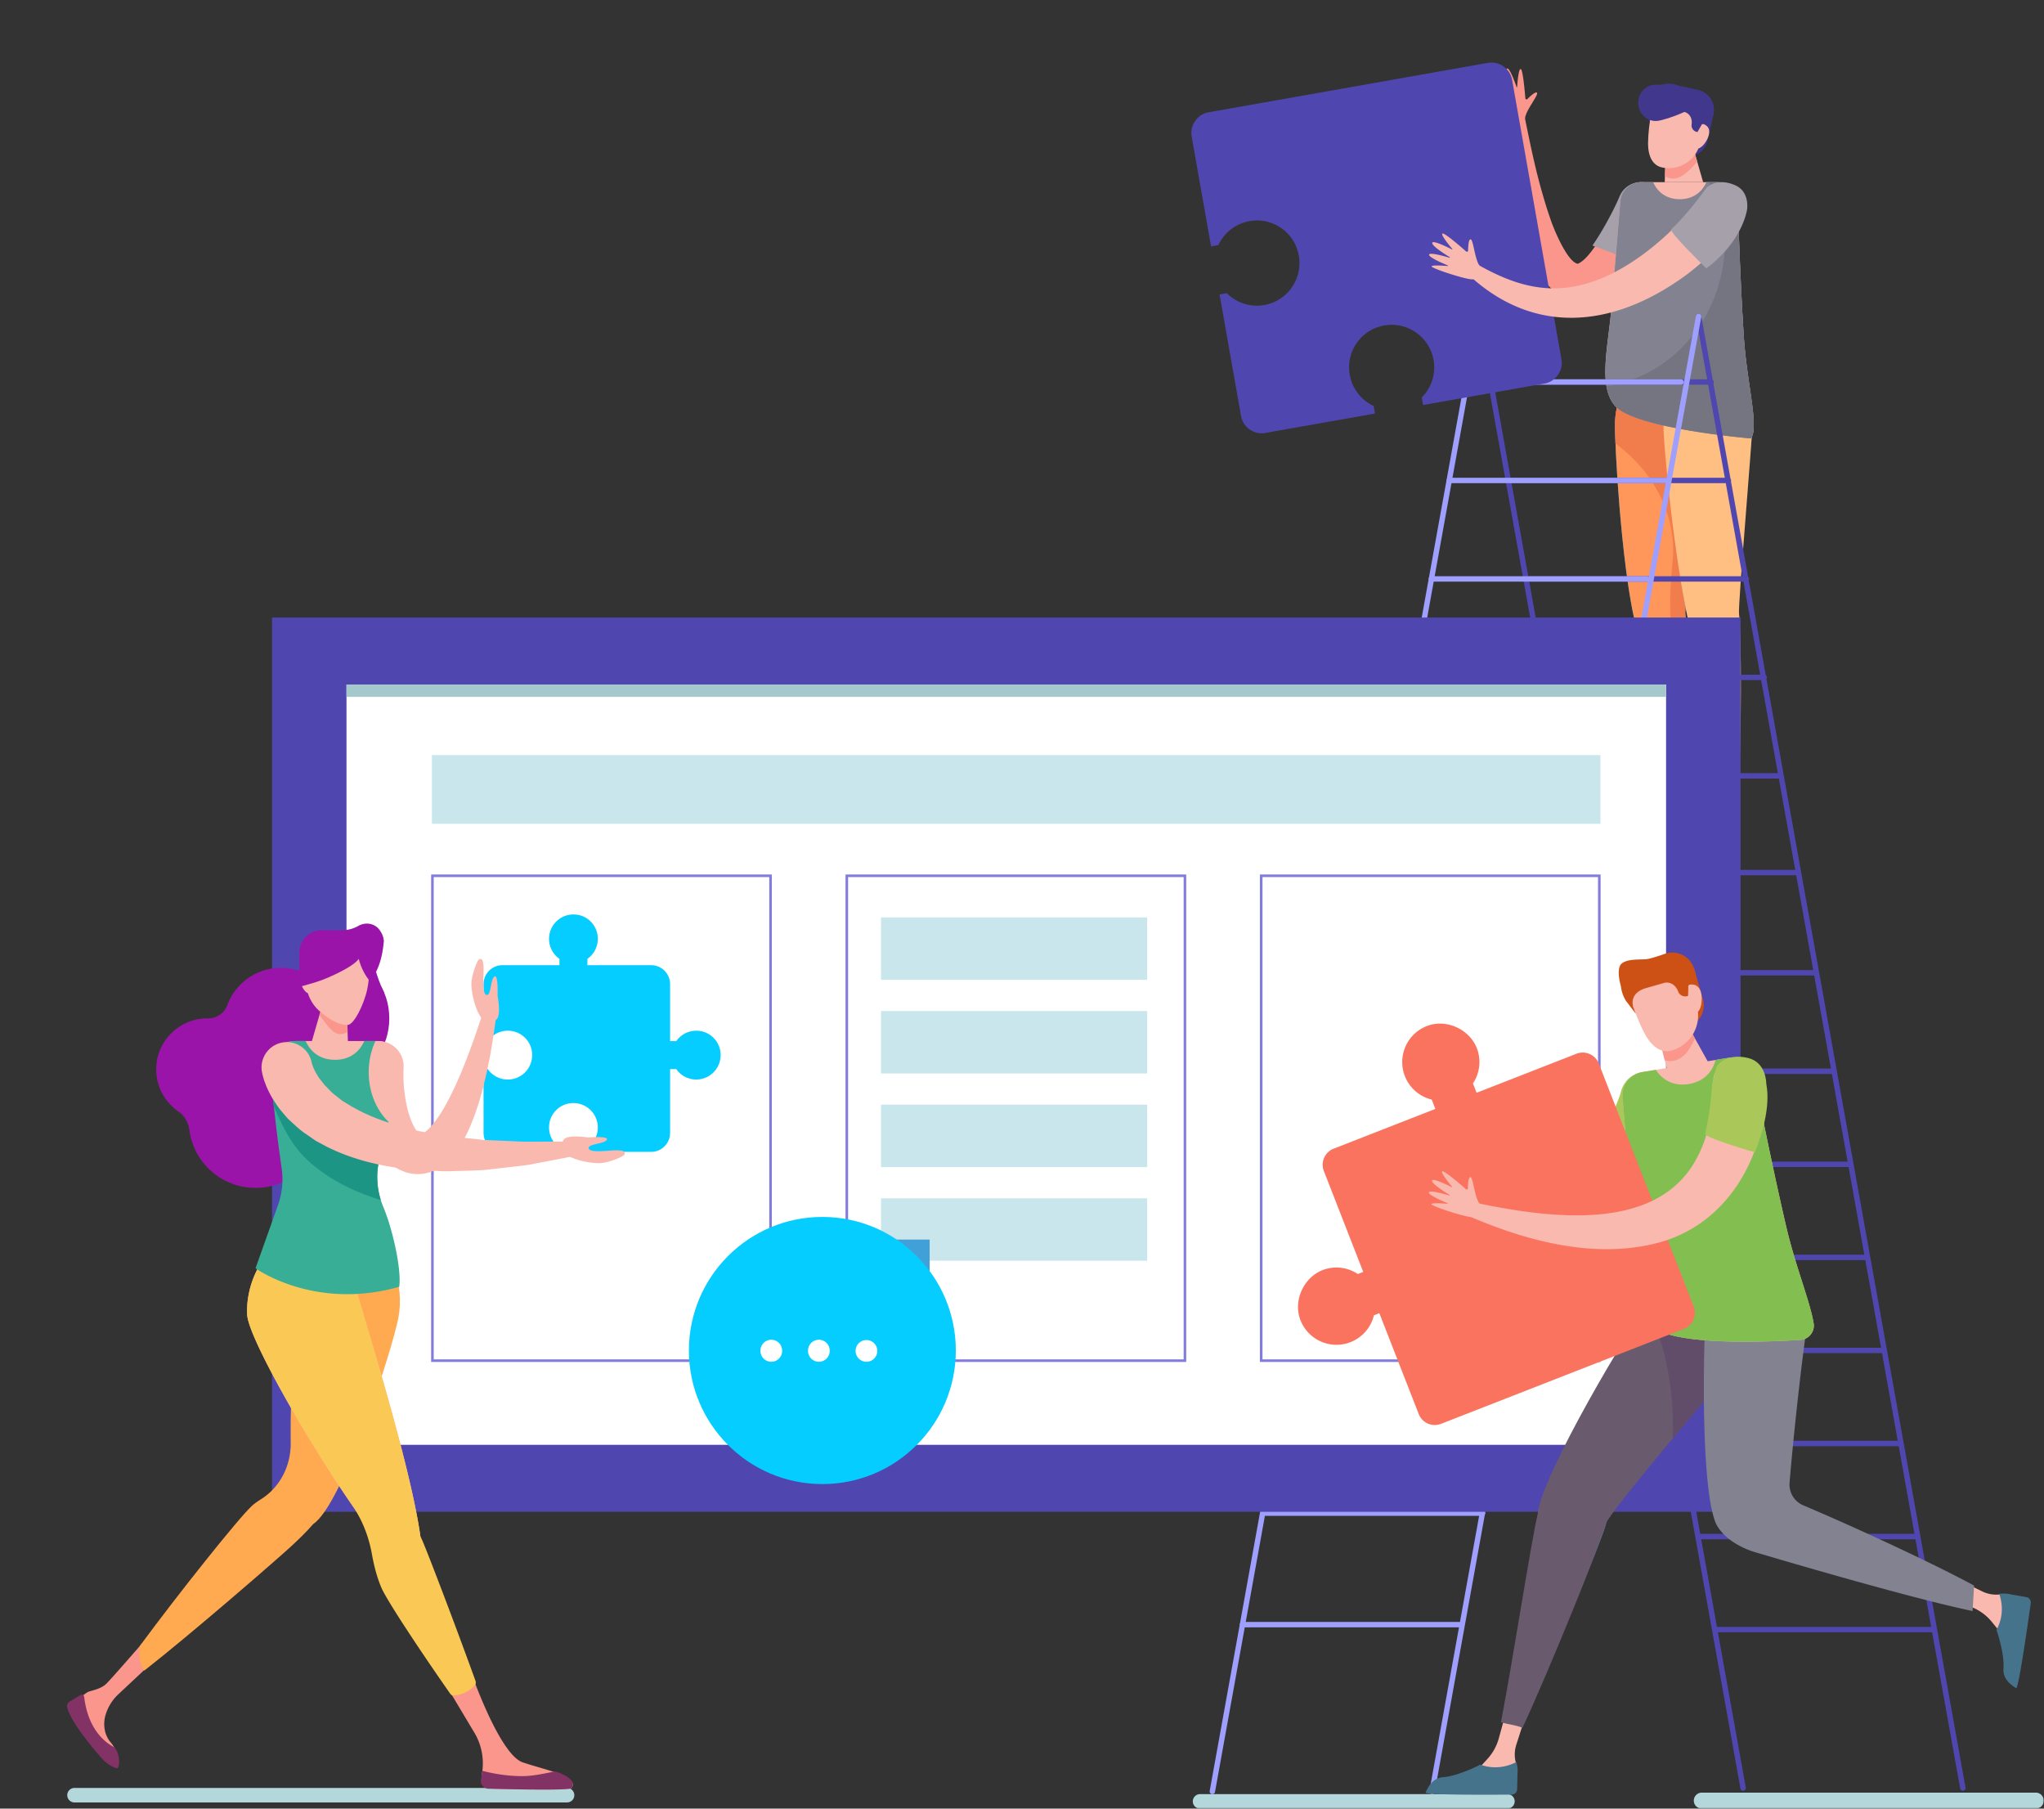 <svg width="780" height="690" viewBox="0 0 780 690" fill="none" xmlns="http://www.w3.org/2000/svg"><rect x="0" y="0" width="780" height="690" fill="#333333" stroke="none"/><path fill-rule="evenodd" clip-rule="evenodd" d="M581.976 45.155c.176-2.973 5.317-9.03 4.535-9.787-.565-.544-2.565 1.327-3.647 2.422a.458.458 0 0 1-.784-.287c-.234-2.922-.965-11.095-1.781-11.171-.824-.079-1.238 5.092-1.353 6.829a.111.111 0 0 1-.096.102.11.11 0 0 1-.119-.074c-.637-1.837-2.779-7.767-3.699-7.004-.874.723.482 6.402 1.045 8.588a.111.111 0 0 1-.204.083c-1.107-1.959-4.025-6.921-4.811-6.288-.803.647 1.458 6.026 2.295 7.935a.113.113 0 0 1-.042.139.114.114 0 0 1-.143-.022c-1.264-1.426-4.571-5.064-4.552-3.997.022 1.323 5.831 12.315 7.735 14.154 1.902 1.841 5.621-1.622 5.621-1.622z" fill="#FA968C"/><path fill-rule="evenodd" clip-rule="evenodd" d="M634.136 81.946c-3.937 8.73-9.605 18.646-16.458 25.452-13.332 13.203-30.443 9.753-36.414-21.123-1.039-4.652-1.766-9.285-2.376-13.91-1.241-9.236-1.721-18.444-2.146-27.625a2.52 2.52 0 0 1 2.399-2.634 2.52 2.52 0 0 1 2.584 2.015l.011.052c1.806 8.912 3.623 17.808 5.952 26.462 1.199 4.31 2.44 8.585 3.887 12.708 1.253 3.901 6.294 16.029 10.212 17.215.13-.021.258.149.332.075.072-.066.108-.073.153-.032.074-.098.123-.141.187-.128.215-.174.467-.204.933-.58.854-.562 2.023-1.667 3.132-3.045 2.274-2.698 4.392-6.261 6.256-9.961 3.232-6.274 5.104-10.788 5.104-10.788 3.98-10.916 20.483-5.688 16.499 5.243a9.816 9.816 0 0 1-.247.604z" fill="#FA968C"/><path fill-rule="evenodd" clip-rule="evenodd" d="M607.687 93.694l.045-.063a107.83 107.83 0 0 0 5.601-9.185c1.706-3.083 3.445-6.508 4.662-9.421l.06-.147c.098-.232.206-.461.327-.689 2.263-4.301 7.58-5.953 11.879-3.689a8.801 8.801 0 0 1 3.687 11.885c-2.123 4.036-4.178 7.334-6.524 10.805-1.59 2.293-3.279 4.517-5.019 6.704-1.297-1.384-11.622-5.09-14.718-6.2z" fill="#A5A0AA"/><path fill-rule="evenodd" clip-rule="evenodd" d="M616.301 154.814c7.652 8.785 51.822 12.453 51.822 12.453 3.26-3.787-1.504-20.992-2.654-38.458-1.243-18.885-1.959-39.727-2.286-50.99a8.582 8.582 0 0 0-8.585-8.334h-28.029a8.291 8.291 0 0 0-8.275 7.607 59486.01 59486.01 0 0 1-3.277 39.608c-1.281 15.417-5.331 30.519 1.284 38.114z" fill="#FAB9AF"/><path fill-rule="evenodd" clip-rule="evenodd" d="M641.782 301.63l-.064 17.381 1.509 8.466c.261 1.465-.822 2.822-2.31 2.868-7.112.217-25.324.698-25.81-.091-2.291-3.706 8.06-5.132 15.631-8.064 7.574-2.935 2.348-31.699 2.348-31.699l8.696 11.139z" fill="#FA968C"/><path fill-rule="evenodd" clip-rule="evenodd" d="M630.738 322.188c.041-.014.077-.042.115-.059 1.804.674 3.836 1.069 6.124 1.069 1.964 0 3.743-.282 5.347-.786l.903 5.064a2.429 2.429 0 0 1-2.31 2.868c-7.112.219-25.323.7-25.81-.091-2.291-3.706 8.06-5.133 15.631-8.065z" fill="#F57A2F"/><path fill-rule="evenodd" clip-rule="evenodd" d="M616.312 161.149c-.274 12.081 4.475 88.731 13.857 88.943 9.38.213 19.841-76.091 20.115-88.171.275-12.083-7.11-22.049-16.49-22.261-9.381-.215-17.208 9.408-17.482 21.489z" fill="#0091C8"/><path fill-rule="evenodd" clip-rule="evenodd" d="M643.126 234.17c.93 6.651 1.081 49.261-.415 70.905h-8.54c-4.586-20.996-9.486-61.69-10.398-68.192l-.027-.249c-5.103-22.588-7.636-66.576-7.434-75.485.274-12.083 8.101-21.703 17.483-21.491 9.379.215 16.762 10.18 16.488 22.261-.17 7.586-7.597 69.102-7.157 72.251z" fill="#FF965A"/><path fill-rule="evenodd" clip-rule="evenodd" d="M641.726 267.968a44.908 44.908 0 0 0-1.443-13.433c-3.349-12.786-3.445-26.115-2.095-39.263.112-1.104.193-2.214.244-3.332.772-17.213-8.472-32.856-21.957-42.721-.145-3.629-.2-6.44-.164-8.071.274-12.081 8.103-21.701 17.482-21.489 9.382.213 16.764 10.18 16.49 22.261-.172 7.584-7.599 69.1-7.157 72.251.931 6.648 1.08 49.259-.414 70.905h-8.54c-.538-2.464-1.08-5.22-1.62-8.139 5.413-8.413 8.7-18.383 9.174-28.969z" fill="#F07D4B"/><path fill-rule="evenodd" clip-rule="evenodd" d="M662.278 301.63l-.064 17.381 1.509 8.466c.261 1.465-.822 2.822-2.31 2.868-7.112.217-25.324.698-25.81-.091-2.291-3.706 8.06-5.132 15.631-8.064 7.574-2.935 2.348-31.699 2.348-31.699l8.696 11.139z" fill="#FA968C"/><path fill-rule="evenodd" clip-rule="evenodd" d="M651.235 322.188c.04-.014.076-.042.114-.059 1.804.674 3.836 1.069 6.125 1.069 1.961 0 3.742-.282 5.346-.786l.903 5.064a2.428 2.428 0 0 1-2.31 2.868c-7.112.219-25.323.7-25.81-.091-2.291-3.706 8.06-5.133 15.632-8.065z" fill="#FF8C46"/><path fill-rule="evenodd" clip-rule="evenodd" d="M636.808 161.149c-.274 12.081 4.475 88.731 13.857 88.943 9.38.213 17.812-76.371 18.086-88.454.274-12.081-5.081-21.766-14.461-21.978-9.381-.215-17.208 9.408-17.482 21.489z" fill="#0091C8"/><path fill-rule="evenodd" clip-rule="evenodd" d="M663.622 234.17c.93 6.651 1.081 49.261-.415 70.905h-8.54c-4.586-20.996-9.488-61.69-10.398-68.192l-.027-.249c-5.103-22.588-9.665-66.859-9.463-75.767.274-12.081 10.13-21.421 19.512-21.209 9.379.215 14.732 9.9 14.46 21.981-.172 7.584-5.571 69.382-5.129 72.531z" fill="#FFBE82"/><path fill-rule="evenodd" clip-rule="evenodd" d="M626.302 69.486h4.554c1.587 3.674 4.94 6.512 10.147 6.512 5.214 0 8.57-2.838 10.153-6.512h4.156c4.25 0 7.729 3.361 7.85 7.611.317 11.075 1.037 32.416 2.308 51.713 1.147 17.464 5.914 33.695 2.654 38.455 0 0-44.17-3.667-51.822-12.45-6.615-7.595-2.565-22.697-1.284-38.114 1.275-15.342 2.567-30.995 3.298-39.867a8.006 8.006 0 0 1 7.986-7.348z" fill="#828291"/><path fill-rule="evenodd" clip-rule="evenodd" d="M658.196 94.636c.404-9.007-1.928-17.594-6.171-25.15h3.287c4.25 0 7.729 3.363 7.85 7.611.319 11.075 1.037 32.415 2.308 51.712 1.147 17.465 5.914 33.696 2.654 38.456 0 0-44.17-3.665-51.823-12.451-1.742-1.998-2.73-4.528-3.238-7.437 25.659-4.048 43.96-26.532 45.133-52.741z" fill="#757582"/><path fill-rule="evenodd" clip-rule="evenodd" d="M642.211 59.279l.525.117a7.423 7.423 0 0 0 8.857-5.637l2.38-10.713-7.769-1.729-3.993 17.962z" fill="#41378C"/><path fill-rule="evenodd" clip-rule="evenodd" d="M635.269 69.485h14.657l-4.227-14.619-9.99 1.235-.44 13.384z" fill="#FAB9AF"/><path fill-rule="evenodd" clip-rule="evenodd" d="M635.709 56.102l9.99-1.237 1.97 6.814c-2.236 2.522-5.555 6.438-9.189 6.438a5.775 5.775 0 0 1-3.149-.925l.378-11.09z" fill="#FA968C"/><path fill-rule="evenodd" clip-rule="evenodd" d="M634.197 63.873c6.581 1.465 13.101-2.685 14.565-9.27l2.951-13.28-20.436-4.548s-2.303 10.367-2.371 17.696c-.049 5.498 1.938 8.656 5.291 9.402z" fill="#FAB9AF"/><path fill-rule="evenodd" clip-rule="evenodd" d="M647.83 45.805l3.84.854-.387 1.742-3.84-.853.387-1.743z" fill="#41378C"/><path fill-rule="evenodd" clip-rule="evenodd" d="M645.854 51.32c-.576 2.592.198 4.967 1.726 5.307 1.53.34 3.971-2.679 4.547-5.27.576-2.592-.933-3.772-2.46-4.112-1.53-.34-3.237 1.484-3.813 4.076z" fill="#FAB9AF"/><path fill-rule="evenodd" clip-rule="evenodd" d="M628.646 41.922c-.111-1.76.176-3.523.839-5.156 1.643-4.057 6.182-5.802 10.313-4.363.421.147.869.275 1.341.38l6.898 1.532a7.69 7.69 0 0 1 5.837 9.176l-.357 1.61-4.089 2.372-1.668 2.905-.27-.062a2.542 2.542 0 0 1-1.959-2.87c.34-2.169-.737-4.286-2.879-4.763l-6.12-1.363c-3.727-.829-6.11.742-6.728 3.532l-.334 2.4-.824-5.33z" fill="#41378C"/><path d="M648.193 120.725l100.846 561.438m-83.851 0L564.342 120.725m6.681 25.009h81.959M576.471 183.3h83.102m-75.527 37.567h82.361m-75.036 37.566h81.87m-77.432 37.566h82.818m-77.076 36.897h83.969m-75.547 38.236h82.681m-75.933 37.566h82.907m-76.236 35.501h82.909M629.062 479.7h82.909m-76.395 35.501h82.909m-76.582 35.501h82.909m-76.739 35.501h82.907m-75.736 35.5h82.909" stroke="#5046AF" stroke-width="2.067" stroke-linecap="round"/><path d="M564.342 120.725l-101.7 562.716m83.85-.001l101.7-562.716m-6.68 25.01h-81.719m76.27 37.566h-83.102m75.528 37.567h-82.361m75.036 37.566h-81.87m75.986 37.566h-82.818m77.257 36.897H525.75m75.728 38.236h-82.682m77.017 37.566h-82.909m76.528 42.141h-82.909m73.263 42.141h-82.909m75.712 42.14h-82.907m76.117 42.141H482.89m74.08 42.549h-82.909" stroke="#9F9FFF" stroke-width="2.067" stroke-linecap="round"/><path fill-rule="evenodd" clip-rule="evenodd" d="M649.284 37.081c.467 3.789-13.141 8.587-16.728 9.032-3.59.442-6.879-2.269-7.347-6.057-.467-3.787 2.064-7.219 5.653-7.661 3.589-.444 17.954.897 18.422 4.686z" fill="#41378C"/><path fill-rule="evenodd" clip-rule="evenodd" d="M461.241 42.832c-4.354.77-7.261 4.928-6.492 9.285L462.151 94l2.777-.492c2.565-5.493 8.132-9.459 15-9.397 6.501.06 12.489 4.201 14.82 10.273 3.8 9.891-2.403 20.235-12.284 21.983-5.417.956-10.674-.9-14.295-4.512l-2.776.491 8.186 46.333c.771 4.357 4.926 7.265 9.28 6.494l41.86-7.404-.508-2.876c-5.491-2.567-9.454-8.137-9.39-15.011.057-6.504 4.197-12.493 10.266-14.826 9.885-3.801 20.223 2.405 21.97 12.289.956 5.422-.899 10.68-4.509 14.303l.51 2.877 46.306-8.192c4.354-.77 7.261-4.927 6.492-9.285l-18.83-106.56a8.01 8.01 0 0 0-9.282-6.496l-106.503 18.84z" fill="#5046AF"/><path fill-rule="evenodd" clip-rule="evenodd" d="M664.832 83.782c-4.513 6.155-12.25 14.252-21.515 21.242-28.335 20.675-58.659 22.765-83.39-.637a2.522 2.522 0 0 1-.097-3.566 2.517 2.517 0 0 1 3.089-.453l.115.066c16.127 9.313 30.568 13.138 48.748 5.494 23.831-10.276 40.742-34.999 38.961-32.639a8.778 8.778 0 0 1 12.302-1.715c3.836 2.898 4.62 8.34 1.787 12.208z" fill="#FAB9AF"/><path fill-rule="evenodd" clip-rule="evenodd" d="M637.741 87.484c5.901-5.298 13.404-15.74 13.404-15.74s3.558-4.205 10.878-1.14c5.846 2.452 4.663 9.362 4.663 9.362-.143.961-2.096 12.361-15.538 22.444 0 0-14.397-14.037-13.407-14.926z" fill="#A5A0AA"/><path fill-rule="evenodd" clip-rule="evenodd" d="M564.714 101.497c-1.936-2.26-2.448-10.19-3.538-10.19-.782 0-.923 2.738-.94 4.275a.457.457 0 0 1-.76.34c-2.2-1.937-8.403-7.308-9.042-6.795-.648.519 2.648 4.524 3.77 5.853a.11.11 0 0 1 .002.14.111.111 0 0 1-.136.03c-1.734-.878-7.393-3.653-7.525-2.466-.125 1.129 4.794 4.27 6.715 5.45a.112.112 0 0 1 .045.14.114.114 0 0 1-.134.061c-2.155-.638-7.699-2.18-7.824-1.176-.128 1.023 5.231 3.319 7.159 4.11a.112.112 0 0 1 .066.128.111.111 0 0 1-.115.085c-1.902-.149-6.807-.466-6.05.291.933.936 12.746 4.799 15.391 4.799 2.648 0 2.916-5.075 2.916-5.075z" fill="#FAB9AF"/><mask id="a" maskUnits="userSpaceOnUse" x="0" y="0" width="780" height="690"><path fill-rule="evenodd" clip-rule="evenodd" d="M0 690h779.977V.03H0V690z" fill="#fff"/></mask><g mask="url(#a)" clip-rule="evenodd"><path fill-rule="evenodd" d="M103.8 576.757h560.403V235.592H103.8v341.165z" fill="#5046AF"/><path fill-rule="evenodd" d="M132.226 551.205h503.553V261.14H132.226v290.065z" fill="#fff"/><path d="M165.015 519.1h129.032V334.118H165.015V519.1zm158.13 0h129.032V334.118H323.145V519.1zm158.129 0h129.032V334.118H481.274V519.1z" stroke="#827DDC" stroke-width=".988"/><path fill-rule="evenodd" d="M132.226 265.864h503.553v-4.724H132.226v4.724z" fill="#A5C8CD"/><path fill-rule="evenodd" d="M336.203 373.811h101.558v-23.815H336.203v23.815zm0 35.724h101.558V385.72H336.203v23.815zm0 35.723h101.558v-23.815H336.203v23.815zm0 35.724h101.558v-23.815H336.203v23.815zM164.821 314.273h445.906v-26.197H164.821v26.197z" fill="#C8E6EB"/><path fill-rule="evenodd" d="M28.43 687.644h187.963a2.768 2.768 0 0 0 0-5.537H28.431a2.768 2.768 0 0 0 0 5.537z" fill="#B4D7DC"/><path fill-rule="evenodd" d="M54.297 626.894s-11.503 13.245-13.615 15.355c-1.745 1.741-4.218 2.375-6.59 3.042-.758.213-1.746.993-2.581 1.65-.672.525-.978 1.348-.963 2.201.272 14.91 13.243 25.363 13.936 24.491 1.245-1.576.295-5.943-2.185-8.824-2.497-2.898-3.102-6.984-1.989-10.645a17.712 17.712 0 0 1 4.707-7.65l10.002-9.368-.722-10.252zm117.579 18.838l9.15 15.298a22.837 22.837 0 0 1 2.901 15.582v.005c-.523 3.004 1.731 5.77 4.779 5.847 9.849.244 28.912.599 29.463-.298 2.801-4.576-9.257-6.623-18.726-9.831-6.385-2.165-14.244-19.461-19.225-33.071l-7.465 4.731a1.986 1.986 0 0 0-.877 1.737z" fill="#FA968C"/><path fill-rule="evenodd" d="M199.258 677.602c4.046 0 8.175-.929 11.989-1.684a2.492 2.492 0 0 1 1.315.094c4.414 1.569 7.092 3.727 5.606 6.153-.597.976-23.02.472-31.779.238-1.83-.049-3.173-1.712-2.858-3.519l.573-3.287c4.952 1.261 10.028 2.005 15.154 2.005z" fill="#823264"/><path fill-rule="evenodd" d="M139.137 472.973c-10.115-2.026-22.198 6.264-24.805 19.291-1.499 7.486-3.706 35.374-3.392 58.133.119 8.736-4.071 17.139-11.53 21.68-1.216.74-2.33 1.554-3.298 2.439-4.992 4.561-28.205 33.676-42.755 53.428-.455 3.089.002 7.361 1.727 9.391 18.624-14.602 50.206-42.095 55.514-46.945 2.949-2.694 6.245-5.849 8.927-8.956 11.441-7.671 30.011-66.244 32.43-78.331 2.607-13.027-2.703-28.104-12.818-30.13z" fill="#FFAA50"/><path fill-rule="evenodd" d="M148.561 388.508c0 11.218-7.045 20.312-15.736 20.312s-15.735-9.094-15.735-20.312c0-11.217 7.044-20.311 15.735-20.311 8.691 0 15.736 9.094 15.736 20.311z" fill="#9B14AA"/><path fill-rule="evenodd" d="M129.051 390.604c-.251-11.243-9.348-20.691-20.568-21.334-9.954-.567-18.547 5.535-21.764 14.248-1.129 3.053-4.119 5.041-7.372 4.992a19.256 19.256 0 0 0-4.156.395c-8.224 1.687-14.608 8.635-15.475 16.988-.78 7.538 2.744 14.297 8.409 18.154 2.414 1.645 3.789 4.371 4.188 7.267 1.855 13.399 14.083 23.241 28.031 21.714 11.932-1.307 21.48-11.13 22.495-23.094.623-7.34-1.895-14.071-6.324-19.07 7.546-3.569 12.736-11.309 12.536-20.26z" fill="#9B14AA"/><path fill-rule="evenodd" d="M267.737 393.443c-3.974-.85-7.631.844-9.671 3.753h-2.359v-21.753a7.218 7.218 0 0 0-7.218-7.22H224.16v-2.418c2.909-2.041 4.602-5.7 3.752-9.676-.733-3.425-3.482-6.23-6.895-7.01-6.095-1.39-11.501 3.204-11.501 9.064a9.294 9.294 0 0 0 3.97 7.622v2.418h-21.741a7.217 7.217 0 0 0-7.217 7.22v21.753h1.618c2.04-2.909 5.695-4.603 9.668-3.753 3.424.731 6.227 3.483 7.006 6.897 1.392 6.098-3.2 11.509-9.056 11.509a9.285 9.285 0 0 1-7.618-3.974h-1.618v24.343a7.22 7.22 0 0 0 7.217 7.222h21.741v-1.675c-2.907-2.041-4.601-5.7-3.751-9.676.733-3.425 3.483-6.23 6.896-7.01 6.094-1.391 11.5 3.204 11.5 9.064a9.295 9.295 0 0 1-3.971 7.622v1.675h24.329a7.22 7.22 0 0 0 7.218-7.222v-24.343h2.359a9.286 9.286 0 0 0 7.618 3.974c5.857 0 10.449-5.409 9.059-11.507-.78-3.414-3.583-6.165-7.006-6.899z" fill="#05CDFF"/><path fill-rule="evenodd" d="M132.825 361.535s8.855 5.575 7.778 13.086c0 0 4.728-3.351 5.799-14.891.739-7.999-13.577 1.805-13.577 1.805z" fill="#9B14AA"/><path fill-rule="evenodd" d="M154.012 407.301a55.688 55.688 0 0 0 .521 10.652c.48 3.491 1.303 6.959 2.507 9.834.591 1.437 1.265 2.67 1.892 3.608.639.935 1.124 1.233 1.035 1.337-.126.089-.207.376.612.096.35-.051.858-.464 1.374-.744.525-.43 1.091-.874 1.649-1.423 2.253-2.279 4.444-5.432 6.312-8.838 1.904-3.391 3.636-7.021 5.259-10.742 3.198-7.467 5.997-15.274 8.589-23.179l.009-.021a2.77 2.77 0 0 1 3.498-1.771 2.777 2.777 0 0 1 1.884 3.004c-1.119 8.381-2.511 16.769-4.645 25.137-.484 2.101-1.152 4.185-1.73 6.288-.703 2.085-1.345 4.182-2.186 6.272-1.59 4.186-3.523 8.383-6.547 12.587-.778 1.048-1.69 2.092-2.65 3.121-1.116 1.02-2.146 2.041-3.679 2.93l-1.081.663c-.387.21-.848.387-1.277.57-.895.346-1.715.733-2.773.895-1.981.457-4.223.457-6.254.019-4.155-.912-7.179-3.217-9.312-5.375a33.548 33.548 0 0 1-5.028-6.791c-4.955-9.176-6.844-18.478-7.293-28.129l-.002-.032c-.246-5.336 3.876-9.865 9.212-10.112 5.334-.246 9.858 3.878 10.106 9.215.013.308.013.627-.002.929z" fill="#FAB9AF"/><path fill-rule="evenodd" d="M142.735 446.219c3.543-10.682 10.67-33.3 10.06-40.693a9.112 9.112 0 0 0-9.095-8.362h-30.817a9.435 9.435 0 0 0-9.437 9.164c-.261 8.93 3.851 29.254 6.165 39.891h33.124zm-6.075 48.224c3.545 12.804 32.358 103.82 22.415 106.576-9.941 2.753-64.052-86.11-64.742-99.377-.655-12.585 6.634-26.217 16.577-28.973 9.94-2.755 22.206 8.97 25.75 21.774z" fill="#FAB9AF"/><path fill-rule="evenodd" d="M181.214 642.887c.368-.431.453-1.039.259-1.573-7.703-21.336-18.043-48.364-20.249-53.469a30.072 30.072 0 0 0-.799-1.709c-3.761-26.983-21.069-81.955-23.764-91.693-3.544-12.803-15.81-24.529-25.753-21.773-9.94 2.753-17.231 16.388-16.575 28.973.432 8.304 21.79 46.222 40.148 72.754 3.865 5.586 6.292 11.998 7.474 18.689.816 4.627 2.12 9.241 3.578 12.615 2.172 5.026 14.905 24.204 26.28 40.469.327.47.882.746 1.454.689 3.017-.308 5.869-1.531 7.947-3.972z" fill="#FAC855"/><path fill-rule="evenodd" d="M106.086 459.76a29.347 29.347 0 0 0 1.404-13.978c-1.555-10.926-4.273-31.511-4.022-40.25.134-4.671 3.959-8.368 8.629-8.368h4.571c1.741 4.039 5.427 7.158 11.161 7.158 5.724 0 9.413-3.119 11.156-7.158h4.29c-4.662 9.988-2.985 23.166 5.037 30.854-1.492 5.273-2.746 10.578-3.683 14.879a29.093 29.093 0 0 0 1.583 17.396c3.938 9.457 7.059 24.623 6.131 30.634-32.417 9.193-54.834-7.076-54.834-7.076l8.577-24.091z" fill="#39AE96"/><path fill-rule="evenodd" d="M144.629 442.897c.316-1.45.682-3.043 1.066-4.684-4.664-1.165-9.252-2.696-13.727-4.659-9.427-4.133-21.465-10.847-28.231-20.109.187 2.66.451 5.585.767 8.624 3.328 7.764 6.896 15.261 13.443 21.098 7.837 6.988 17.383 11.611 27.372 14.64a29.061 29.061 0 0 1-.69-14.91z" fill="#1C9585"/><path fill-rule="evenodd" d="M132.825 399.287l-13.98-1.47 4.424-15.306 9.042 1.121.514 15.655z" fill="#FAB9AF"/><path fill-rule="evenodd" d="M132.311 383.631l-9.042-1.12-1.381 4.779c2.025 2.284 4.626 7.217 7.916 7.217a5.235 5.235 0 0 0 2.849-.838l-.342-10.038z" fill="#FA968C"/><path fill-rule="evenodd" d="M132.623 391.03c-3.071 0-6.392-1.537-10.965-5.536-2.627-2.295-4.571-6.298-4.571-9.003v-14.957h23.014s1.727 7.943.051 15.823c-1.258 5.913-5.115 13.673-7.529 13.673z" fill="#FAB9AF"/><path fill-rule="evenodd" d="M120.989 373.663c0 2.919-1.396 5.283-3.118 5.283-1.723 0-3.623-3.825-3.623-6.742 0-2.919 1.9-3.825 3.623-3.825 1.722 0 3.118 2.365 3.118 5.284z" fill="#FAB9AF"/><path fill-rule="evenodd" d="M114.249 363.347a8.45 8.45 0 0 1 8.453-8.454l7.767.002c2.223 0 4.378-.58 6.267-1.654 2.741-1.556 6.205-1.038 8.075 1.501 2.021 2.743 2.896 6.417-2.229 9.819-2.548 1.69-6.273-.183-8.755.629-.153-.006-.289-.032-.449-.032h-6.847c-2.38 0-4.199 1.945-4.269 4.327a2.792 2.792 0 0 1-2.79 2.711h-.304l-1.096-3.515-3.823 5.156v-10.49z" fill="#9B14AA"/><path fill-rule="evenodd" d="M189.871 379.864s1.609 7.949-.655 9.244c-2.263 1.297-4.018 1.752-6.026-1.473-2.008-3.224-3.226-8.605-3.313-11.977-.085-3.372 2.157-9.085 2.801-9.538 2.344-1.65 1.857 4.476 1.766 7.452-.092 2.979.102 6.351 1.547 5.99 1.445-.362 1.19-6.079 2.707-7.04 1.519-.961 1.173 7.342 1.173 7.342zm34.337 54.069s-8.001-1.307-9.21 1.004c-1.207 2.311-1.596 4.084 1.7 5.97 3.296 1.886 8.717 2.9 12.089 2.858 3.371-.041 8.991-2.499 9.421-3.16 1.557-2.405-4.542-1.688-7.512-1.484-2.971.204-6.346.138-6.04-1.32.306-1.457 6.025-1.418 6.928-2.973.903-1.556-7.376-.895-7.376-.895z" fill="#FAB9AF"/><path fill-rule="evenodd" d="M138.386 361.273c-.772 3.416.367 5.285-10.827 10.618-11.195 5.334-14.737 3.055-18.233 8.798 0 0 1.528-9.513 7.71-12.776 6.184-3.266 16.906-5.399 20.345-12.957 0 0 1.532 3.982 1.005 6.317z" fill="#9B14AA"/><path fill-rule="evenodd" d="M119.024 405.834a1.096 1.096 0 0 0-.037-.236l.056.164.1.376c.138.338.278.685.397 1.033.319.719.661 1.499 1.082 2.252.51.742.886 1.537 1.459 2.271.591.729 1.193 1.45 1.743 2.222 1.426 1.352 2.616 2.906 4.35 4.099l2.429 1.93 2.752 1.669c7.388 4.521 16.364 7.455 25.644 9.725 2.35.485 4.747.861 7.129 1.304 2.391.408 4.769.937 7.23 1.093l7.346.725 3.689.416 3.723.164 7.476.332c2.499.129 5 .231 7.514.176 5.025.002 10.064-.068 15.144.011l.156.002a2.767 2.767 0 0 1 2.726 2.813 2.773 2.773 0 0 1-2.199 2.67c-5.03 1.057-10.101 1.967-15.184 2.949-2.535.557-5.11.789-7.688 1.087l-7.752.88-3.889.438-3.927.168-7.879.232c-2.629.161-5.285-.062-7.945-.175-2.659-.144-5.328-.227-8.003-.433-10.693-1.206-21.626-3.504-32.088-8.784l-3.882-2.079c-1.254-.812-2.486-1.697-3.725-2.558-2.535-1.603-4.767-3.865-7.07-5.947-1.067-1.188-2.085-2.426-3.111-3.654-1.005-1.253-1.859-2.701-2.769-4.061-.856-1.436-1.617-2.962-2.335-4.553l-.946-2.532-.408-1.46-.195-.755-.224-1.17c-.773-5.281 2.878-10.188 8.154-10.962 5.276-.774 10.183 2.879 10.957 8.158z" fill="#FAB9AF"/><path fill-rule="evenodd" d="M136.233 361.909s.425 11.509 10.476 17.037c0 0-4.428-8.698-4.126-14.385.301-5.69-7.013-6.583-6.35-2.652z" fill="#9B14AA"/><path fill-rule="evenodd" d="M25.743 651.703a2.051 2.051 0 0 1 .85-2.533c.712-.423 2.62-1.601 4.057-2.485.623-.383 1.405.026 1.487.753.931 8.236 4.663 15.701 11.665 19.26 1.827 2.439 2.086 6.609 1.1 7.854-.231.294-3.51-.79-6.26-3.944-12.214-13.998-12.899-18.905-12.899-18.905z" fill="#823264"/><path fill-rule="evenodd" d="M457.947 690h117.298a2.767 2.767 0 0 0 2.766-2.768 2.767 2.767 0 0 0-2.766-2.769H457.947a2.768 2.768 0 0 0 0 5.537zm191.473 0h127.508a3.053 3.053 0 0 0 0-6.104H649.42a3.051 3.051 0 1 0 0 6.104z" fill="#B4D7DC"/><path fill-rule="evenodd" d="M768.05 608.714c-.484-.098-.954-.195-1.381-.287-1.147-.242-2.618-.217-3.912-.108a11.953 11.953 0 0 1-6.305-1.178l-8.102-3.995c-3.424-1.686-7.089 1.809-5.57 5.311.13.3.37.54.667.672l9.586 4.25a19.197 19.197 0 0 1 7.138 5.471l2.718 3.357c5.778-3.613 4.974-10.144 5.161-13.493z" fill="#FAB9AF"/><path fill-rule="evenodd" d="M764.537 636.634c.391-4.606-1.693-12.232-2.679-14.783 2.471-4.546 2.556-9.428 1.054-13.82 1.268-.103 2.682-.126 3.799.112 1.535.325 5.085.874 6.543 1.157a2.117 2.117 0 0 1 1.711 2.166s-4.586 33.217-5.604 32.586c-1.764-1.095-5.157-3.491-4.824-7.418z" fill="#46738C"/><path fill-rule="evenodd" d="M591.313 575.849c-2.574 10.188-20.683 90.342-17.104 90.416 3.102.064 36.063-74.785 38.636-84.973 2.574-10.187-.161-19.665-6.107-21.168-5.946-1.504-12.852 5.536-15.425 15.725z" fill="#41B5E6"/><path fill-rule="evenodd" d="M630.974 494.458c-8.706 10.618-47.61 80.232-39.365 87 8.245 6.769 62.177-50.869 70.883-61.487 8.708-10.618 7.421-25.718-.824-32.485-8.245-6.768-21.988-3.646-30.694 6.972z" fill="#41B5E6"/><path fill-rule="evenodd" d="M578.754 677.401c.027-.493.053-.974.08-1.41.073-1.171-.17-2.621-.467-3.886a12.01 12.01 0 0 1 .242-6.415l2.76-8.604c1.167-3.634-2.828-6.751-6.066-4.733a1.304 1.304 0 0 0-.568.759l-2.796 10.11a19.195 19.195 0 0 1-4.361 7.867l-2.92 3.182c4.418 5.188 10.757 3.436 14.096 3.13z" fill="#FAB9AF"/><path fill-rule="evenodd" d="M550.636 678.018c4.609-.289 11.844-3.47 14.222-4.82 4.858 1.78 9.695 1.146 13.817-.982.287 1.241.519 2.634.448 3.776-.097 1.567-.119 5.16-.184 6.644a2.123 2.123 0 0 1-1.892 2.014s-33.513.329-33.039-.77c.826-1.907 2.696-5.615 6.628-5.862z" fill="#46738C"/><path fill-rule="evenodd" d="M612.845 581.292c-1.589 6.298-21.269 55.119-31.852 77.864-3.187-1.216-4.968-1.116-8.219-2.138 4.144-21.362 11.56-69.056 14.002-79.346 1.064-14.339 36.127-73.372 44.197-83.214 8.707-10.618 22.449-13.741 30.694-6.971 8.245 6.767 9.533 21.867.824 32.485-5.631 6.87-48.571 57.064-49.646 61.32z" fill="#695A6E"/><path fill-rule="evenodd" d="M661.668 487.486c-8.245-6.768-21.988-3.647-30.694 6.971-.703.857-1.63 2.126-2.705 3.672 7.865 15.657 10.527 32.979 10.113 50.571 10.797-12.961 21.49-25.533 24.11-28.729 8.706-10.618 7.421-25.718-.824-32.485z" fill="#614C69"/><path fill-rule="evenodd" d="M655.056 581.706l-.01-.008c-.009-.015-.015-.034-.022-.047a10.526 10.526 0 0 1-.805-2.028c-5.808-17.218-4.146-79.74-2.263-92.426a32.519 32.519 0 0 1 2.856-9.309l18.515 10.083a70.481 70.481 0 0 0 16.399 13.703c.941.567-.319-1.895.643-1.391-2.669 16.45-6.147 49.078-7.456 65.396a8.588 8.588 0 0 0 5.232 8.62c17.255 7.254 48.031 21.349 65.182 30.608l-.585 9.717c-25.034-5.25-75.046-20.127-82.639-22.344-7.167-2.092-12.735-6.211-15.047-10.574z" fill="#828291"/><path fill-rule="evenodd" d="M639.781 423.829c-.048 1.057-.116 1.555-.193 2.265a55.956 55.956 0 0 1-.973 5.568c-.559 2.396-1.194 4.756-2.047 7.053a58.039 58.039 0 0 1-6.715 13.084c-5.616 8.152-13.797 14.575-22.669 18.028-4.416 1.807-8.978 2.893-13.483 3.54-4.512.742-8.993.769-13.396.672-8.808-.33-17.27-2.033-25.428-4.308a2.87 2.87 0 0 1 .997-5.624l.038.005c8.128.65 16.235.714 23.987-.262 7.703-1.108 15.151-3.032 21.224-6.729 6.108-3.591 10.876-8.545 13.917-14.543a39.848 39.848 0 0 0 3.536-9.474c.417-1.648.725-3.332.95-4.999a34.942 34.942 0 0 0 .302-3.659c.006-.323.01-.859-.011-.838.06-5.515 4.577-9.937 10.092-9.876 5.512.06 9.934 4.58 9.872 10.097z" fill="#FA968C"/><path fill-rule="evenodd" d="M609.32 438.26c1.711-3.678 8.345-18.023 9.169-21.516l.041-.175c.066-.278.146-.559.238-.835 1.74-5.243 7.397-8.082 12.637-6.341 5.24 1.742 8.077 7.404 6.337 12.645-1.632 4.918-3.324 8.998-5.313 13.326-1.355 2.864-2.839 5.671-4.386 8.448-1.708-1.312-18.736-5.524-18.723-5.552z" fill="#AAC85A"/><path fill-rule="evenodd" d="M631.379 506.526c8.271 6.829 42.796 5.445 55.607 4.675 3.222-.195 5.651-3.115 5.117-6.3-1.364-8.13-7.014-22.124-10.412-36.659-4.892-20.942-9.559-44.181-12.013-56.749a9.756 9.756 0 0 0-11.171-7.752l-31.431 5.201a9.427 9.427 0 0 0-7.867 10.069c.829 10.136 2.268 27.749 3.668 45.017 1.42 17.524-.323 35.209 8.502 42.498z" fill="#FAB9AF"/><path fill-rule="evenodd" d="M626.777 408.991l5.107-.844c2.458 3.825 6.746 6.383 12.586 5.417 5.846-.967 9.082-4.773 10.177-9.185l4.66-.771c4.766-.789 9.29 2.343 10.215 7.086 2.407 12.362 7.169 36.153 12.169 57.549 3.451 14.768 9.125 28.339 10.398 36.591.499 3.234-1.925 6.176-5.189 6.372-12.878.772-47.269 2.134-55.52-4.68-8.825-7.288-7.083-24.974-8.504-42.497a92984.207 92984.207 0 0 0-3.691-45.321 9.094 9.094 0 0 1 7.592-9.717z" fill="#82BE50"/><path fill-rule="evenodd" d="M643.47 391.829l.588-.168c4.478-1.286 7.066-5.961 5.783-10.441l-3.439-11.99-8.697 2.497 5.765 20.102z" fill="#CD5014"/><path fill-rule="evenodd" d="M636.422 409.007l15.158-1.112.533-2.181-8.876-15.951-10.527 4.486 3.712 14.758z" fill="#FAB9AF"/><path fill-rule="evenodd" d="M632.71 394.248l10.528-4.484 3.565 6.407c-1.653 3.457-3.663 7.29-7.635 8.43-1.258.361-2.673.257-3.893-.102l-2.565-10.251z" fill="#FA968C"/><path fill-rule="evenodd" d="M637.963 400.771c7.365-2.113 11.621-9.802 9.509-17.169l-4.263-14.864-22.869 6.566s3.326 11.602 7.238 18.955c2.934 5.515 6.63 7.59 10.385 6.512z" fill="#FAB9AF"/><path fill-rule="evenodd" d="M641.766 375.324l4.299-1.233.559 1.949-4.299 1.233-.559-1.949z" fill="#CD5014"/><path fill-rule="evenodd" d="M642.787 381.904c.831 2.9 2.893 4.852 4.605 4.361 1.711-.491 2.508-4.833 1.677-7.733-.831-2.9-2.977-3.259-4.688-2.768-1.713.491-2.424 3.24-1.594 6.14z" fill="#FAB9AF"/><path fill-rule="evenodd" d="M620.506 381.872a13.37 13.37 0 0 1-1.962-5.605s-1.995-6.61.245-8.617c2.037-1.831 6.496-1.514 9.228-1.69 2.004-.13 7.718-2.22 7.718-2.22a8.737 8.737 0 0 1 10.81 5.989l.517 1.801-2.795 4.59-.087 3.806-.304.087a2.881 2.881 0 0 1-3.512-1.803c-.84-2.349-3.065-3.878-5.462-3.189l-6.851 1.967c-4.169 1.197-5.695 4.059-4.8 7.18l.971 2.579-3.716-4.875z" fill="#CD5014"/><path fill-rule="evenodd" d="M563.474 416.906l-1.39-3.561c2.408-3.629 3.187-8.267 1.77-12.668-2.482-7.713-11.602-12.14-19.187-9.297-7.711 2.889-11.545 11.519-8.559 19.167 1.817 4.65 5.735 7.848 10.24 8.947l1.392 3.563-38.819 15.172a6.58 6.58 0 0 0-3.732 8.522l15.028 38.49-2.065.806c-3.628-2.411-8.262-3.19-12.661-1.771-7.71 2.483-12.134 11.608-9.293 19.197 2.888 7.713 11.514 11.551 19.157 8.564 4.648-1.818 7.844-5.739 8.942-10.248l2.066-.806 15.028 38.487a6.573 6.573 0 0 0 8.517 3.734l92.669-36.221a6.582 6.582 0 0 0 3.733-8.522l-36.203-92.719a6.574 6.574 0 0 0-8.517-3.734l-38.116 14.898z" fill="#FA735F"/><path fill-rule="evenodd" d="M673.649 412.792c1.32 24.887-12.61 54.408-41.924 61.599-23.301 5.766-48.371-.678-70.486-10.118a2.867 2.867 0 0 1-1.511-3.764 2.863 2.863 0 0 1 3.23-1.681l.038.008c30.77 6.53 70.085 10.812 84.643-17.249 7.378-13.797 6.046-30.498 6.078-28.138-.168-12.931 19.229-13.563 19.932-.657z" fill="#FAB9AF"/><path fill-rule="evenodd" d="M650.713 432.567c2.327-10.546 2.654-19.085 2.66-19.242l-.002.3 1.683-6.71s3.209-5.377 11.985-3.296c7.011 1.661 6.964 9.629 6.964 9.629.019 1.106 2.554 9.075-4.318 26.375 0 0-19.297-5.579-18.972-7.056z" fill="#AAC85A"/><path fill-rule="evenodd" d="M564.636 459.257c-1.936-2.26-2.448-10.191-3.538-10.191-.782 0-.922 2.739-.939 4.276a.46.46 0 0 1-.761.34c-2.199-1.937-8.402-7.307-9.042-6.795-.648.519 2.648 4.525 3.77 5.853a.11.11 0 0 1-.134.17c-1.734-.878-7.393-3.652-7.525-2.466-.125 1.129 4.794 4.269 6.715 5.449.049.03.066.09.045.141a.11.11 0 0 1-.134.059c-2.155-.638-7.699-2.177-7.824-1.173-.13 1.022 5.232 3.319 7.159 4.11a.109.109 0 0 1 .066.127.111.111 0 0 1-.115.085c-1.902-.149-6.806-.465-6.05.291.933.936 12.746 4.799 15.392 4.799 2.647 0 2.915-5.075 2.915-5.075z" fill="#FAB9AF"/><path fill-rule="evenodd" d="M341.781 485.887h12.977v-12.984h-12.977v12.984z" fill="#41A0D7"/><path fill-rule="evenodd" d="M364.746 515.225c0 28.144-22.803 50.958-50.929 50.958-28.129 0-50.932-22.814-50.932-50.958s22.803-50.957 50.932-50.957c28.126 0 50.929 22.813 50.929 50.957z" fill="#05CDFF"/><path fill-rule="evenodd" d="M298.468 515.378a4.144 4.144 0 0 1-4.142 4.144 4.142 4.142 0 0 1-4.139-4.144 4.142 4.142 0 1 1 8.281 0zm18.156 0a4.143 4.143 0 0 1-4.142 4.144 4.142 4.142 0 0 1-4.139-4.144 4.142 4.142 0 1 1 8.281 0zm18.156 0a4.142 4.142 0 0 1-4.141 4.144 4.142 4.142 0 0 1-4.14-4.144 4.142 4.142 0 0 1 4.14-4.143 4.142 4.142 0 0 1 4.141 4.143z" fill="#fff"/></g></svg>